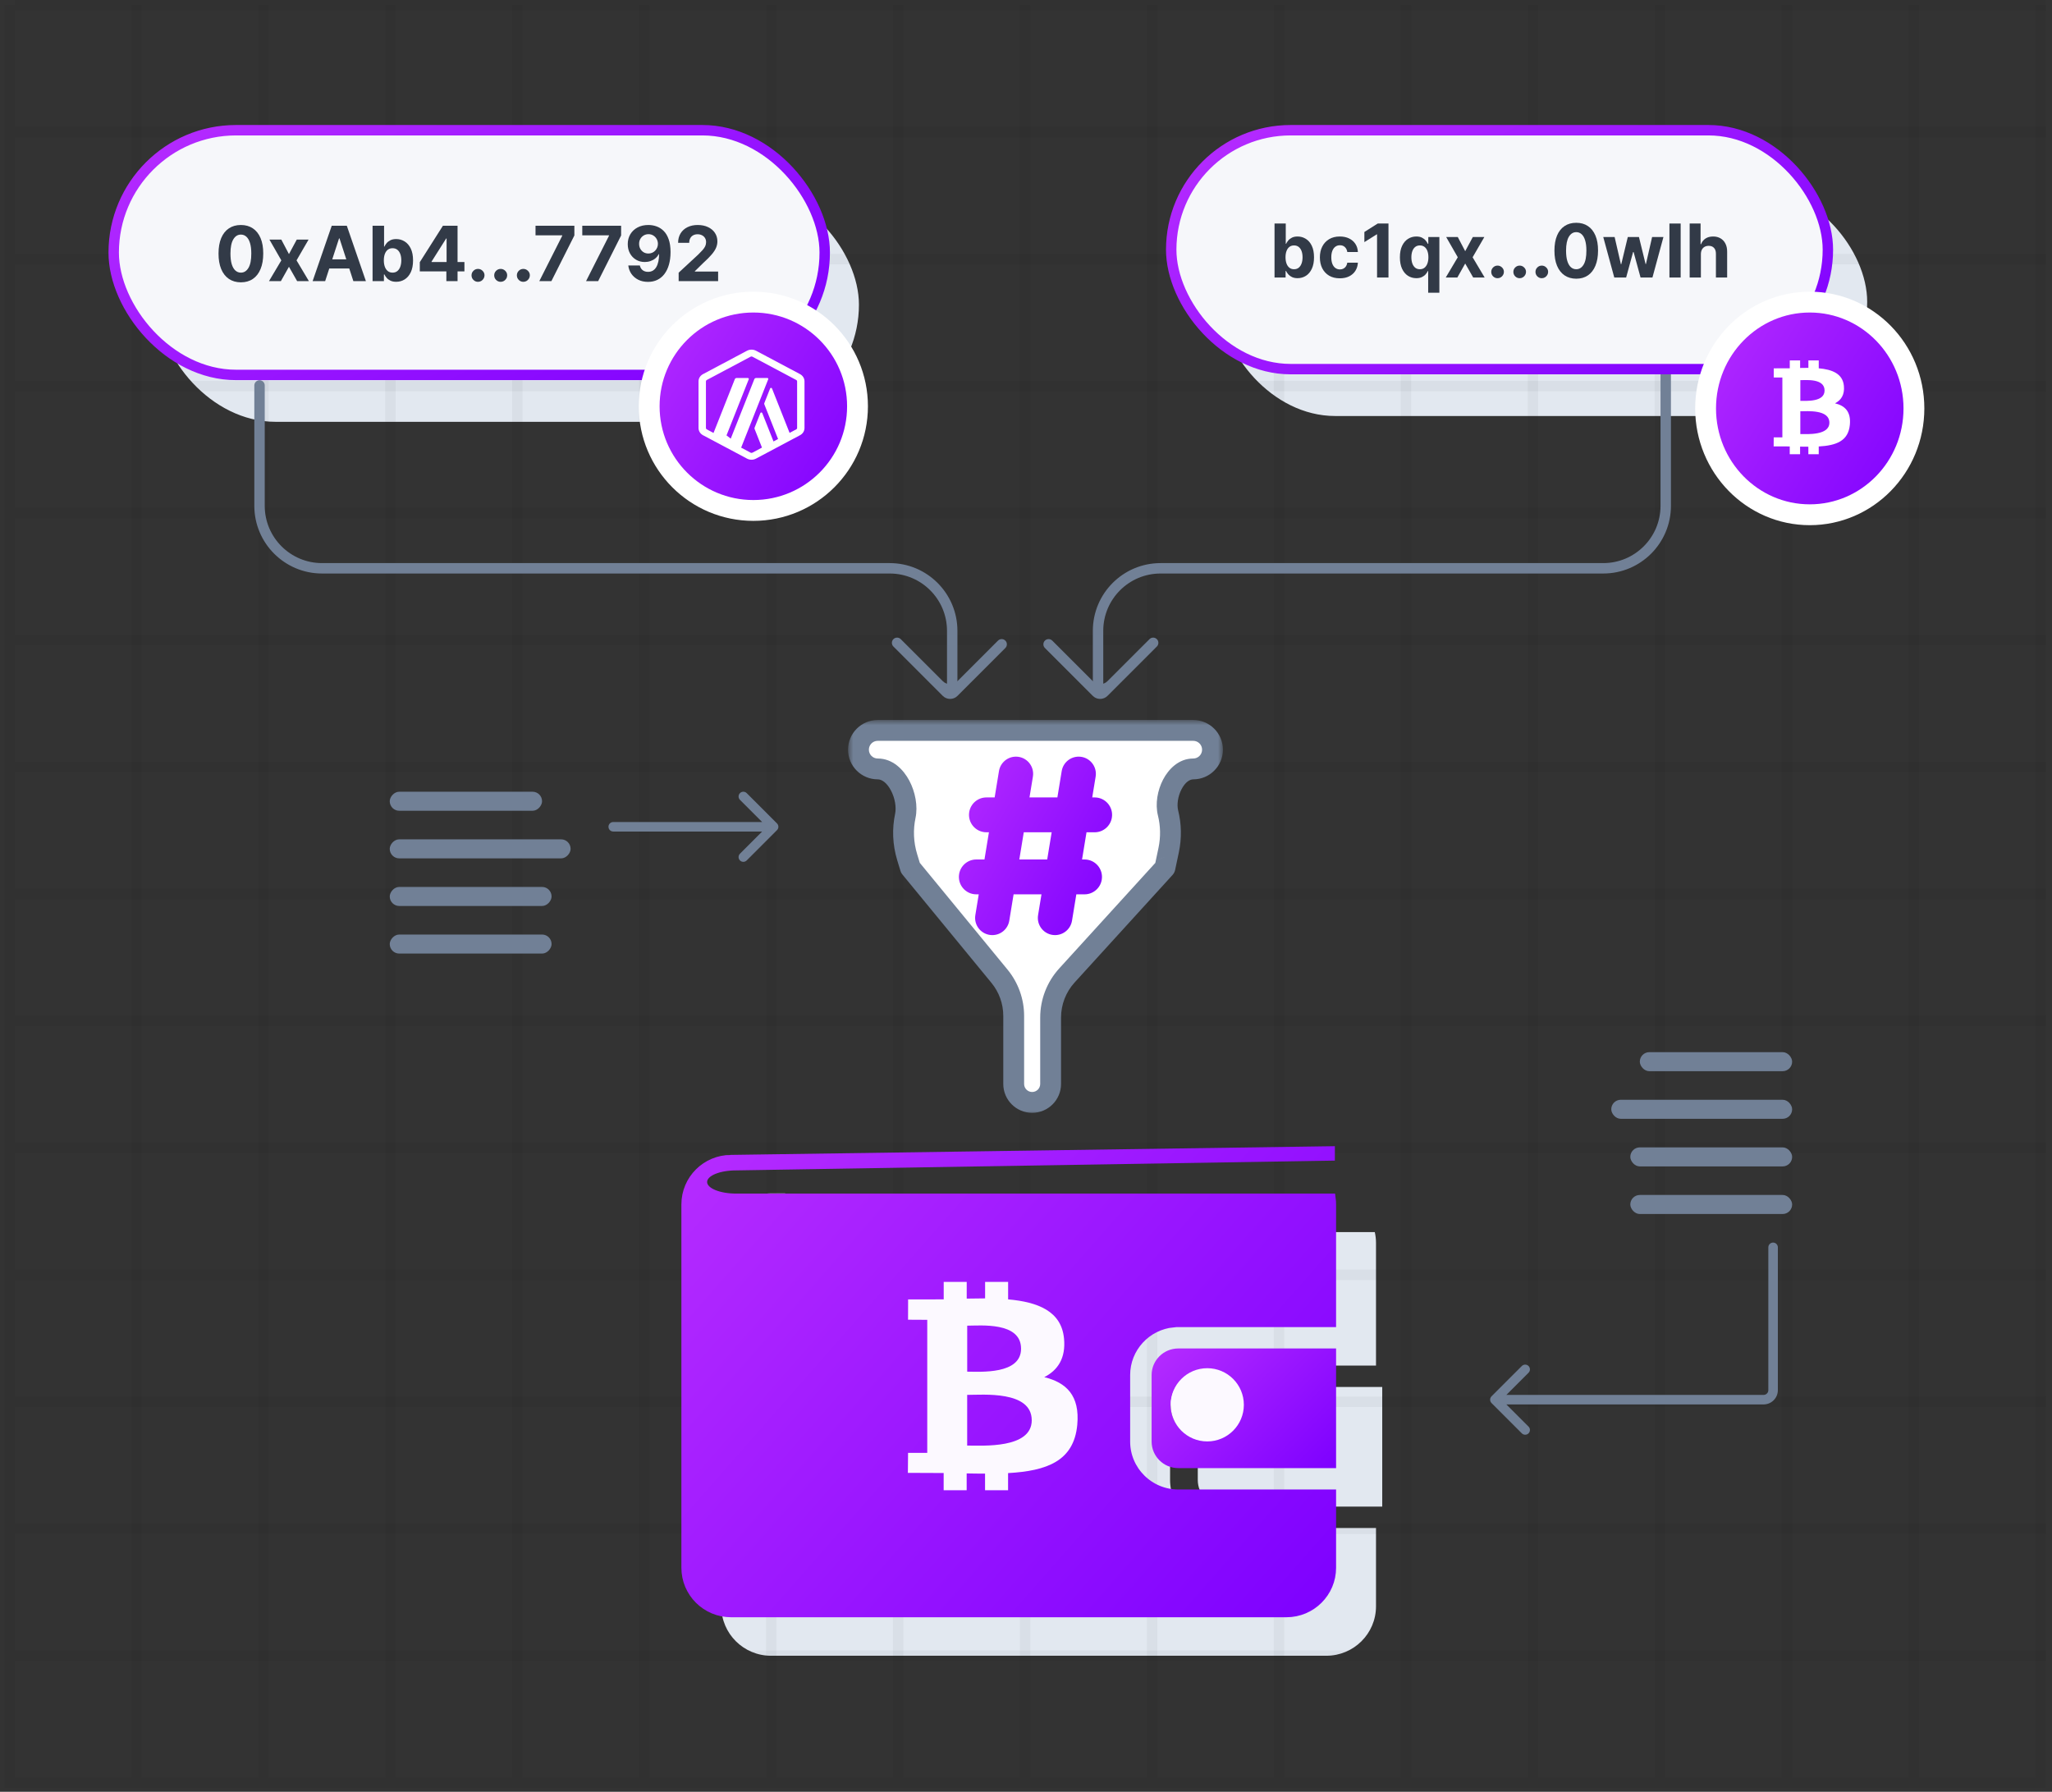 <svg width="197" height="172" viewBox="0 0 197 172" fill="none" xmlns="http://www.w3.org/2000/svg">
<rect x="0" y="0" width="197" height="172" fill="#333333" stroke="none"/>
<path fill-rule="evenodd" clip-rule="evenodd" d="M114.991 135.689C114.991 134.281 116.138 133.139 117.552 133.139H132.7V144.624H117.552C116.138 144.624 114.991 143.482 114.991 142.075V135.689Z" fill="#E2E8F0"/>
<path d="M116.954 131.088H132.102V119.308C132.102 118.952 132.06 118.607 131.985 118.272H74.503C72.966 118.272 71.72 117.773 71.72 117.159C71.72 116.545 72.966 116.046 74.503 116.046H75.736L75.381 114.559H74.02C71.385 114.559 69.249 116.685 69.249 119.308V154.193C69.249 156.815 71.385 158.941 74.02 158.941H127.331C129.966 158.941 132.102 156.817 132.102 154.193V146.677H116.954C114.405 146.677 112.332 144.613 112.332 142.076V135.69C112.332 133.153 114.405 131.089 116.954 131.089V131.088Z" fill="#E2E8F0"/>
<rect x="15.2" y="18" width="67.261" height="22.491" rx="11.245" fill="#E2E8F0"/>
<rect x="117.214" y="18" width="62.043" height="21.934" rx="10.967" fill="#E2E8F0"/>
<line x1="195.917" y1="170.625" x2="195.917" y2="0.488" stroke="black" stroke-opacity="0.04"/>
<line x1="171.542" y1="170.625" x2="171.542" y2="0.488" stroke="black" stroke-opacity="0.04"/>
<line x1="183.729" y1="170.625" x2="183.729" y2="0.488" stroke="black" stroke-opacity="0.04"/>
<line x1="147.167" y1="170.625" x2="147.167" y2="0.488" stroke="black" stroke-opacity="0.04"/>
<line x1="159.354" y1="170.625" x2="159.354" y2="0.488" stroke="black" stroke-opacity="0.04"/>
<line x1="122.792" y1="170.625" x2="122.792" y2="0.488" stroke="black" stroke-opacity="0.04"/>
<line x1="134.979" y1="170.625" x2="134.979" y2="0.488" stroke="black" stroke-opacity="0.04"/>
<line x1="98.416" y1="170.625" x2="98.417" y2="0.488" stroke="black" stroke-opacity="0.04"/>
<line x1="110.604" y1="170.625" x2="110.604" y2="0.488" stroke="black" stroke-opacity="0.04"/>
<line x1="74.041" y1="170.625" x2="74.042" y2="0.488" stroke="black" stroke-opacity="0.04"/>
<line x1="86.229" y1="170.625" x2="86.229" y2="0.488" stroke="black" stroke-opacity="0.04"/>
<line x1="196.417" y1="0.5" x2="1.417" y2="0.5" stroke="black" stroke-opacity="0.04"/>
<line x1="196.417" y1="24.875" x2="1.417" y2="24.875" stroke="black" stroke-opacity="0.04"/>
<line x1="196.417" y1="49.25" x2="1.417" y2="49.25" stroke="black" stroke-opacity="0.04"/>
<line x1="196.417" y1="73.625" x2="1.417" y2="73.625" stroke="black" stroke-opacity="0.04"/>
<line x1="196.417" y1="98" x2="1.417" y2="98" stroke="black" stroke-opacity="0.04"/>
<line x1="196.417" y1="122.375" x2="1.417" y2="122.375" stroke="black" stroke-opacity="0.04"/>
<line x1="196.417" y1="110.188" x2="1.417" y2="110.187" stroke="black" stroke-opacity="0.04"/>
<line x1="196.417" y1="85.812" x2="1.417" y2="85.812" stroke="black" stroke-opacity="0.04"/>
<line x1="196.417" y1="61.438" x2="1.417" y2="61.438" stroke="black" stroke-opacity="0.04"/>
<line x1="196.417" y1="37.062" x2="1.417" y2="37.062" stroke="black" stroke-opacity="0.04"/>
<line x1="196.417" y1="12.688" x2="1.417" y2="12.688" stroke="black" stroke-opacity="0.04"/>
<line x1="196.417" y1="134.562" x2="1.417" y2="134.562" stroke="black" stroke-opacity="0.04"/>
<line x1="196.417" y1="158.938" x2="1.417" y2="158.937" stroke="black" stroke-opacity="0.04"/>
<line x1="196.417" y1="146.75" x2="1.417" y2="146.75" stroke="black" stroke-opacity="0.04"/>
<line x1="196.417" y1="171.125" x2="1.417" y2="171.125" stroke="black" stroke-opacity="0.04"/>
<line x1="49.666" y1="170.625" x2="49.667" y2="0.488" stroke="black" stroke-opacity="0.04"/>
<line x1="61.854" y1="170.625" x2="61.854" y2="0.488" stroke="black" stroke-opacity="0.04"/>
<line x1="25.291" y1="170.625" x2="25.292" y2="0.488" stroke="black" stroke-opacity="0.04"/>
<line x1="37.479" y1="170.625" x2="37.479" y2="0.488" stroke="black" stroke-opacity="0.04"/>
<line x1="13.104" y1="170.625" x2="13.104" y2="0.488" stroke="black" stroke-opacity="0.04"/>
<line x1="0.917" y1="171.641" x2="0.917" y2="0.488" stroke="black" stroke-opacity="0.04"/>
<path d="M91.416 66.5L91.416 60.554C91.416 57.241 88.73 54.554 85.416 54.554L30.916 54.554C27.603 54.554 24.916 51.868 24.916 48.554L24.916 37" stroke="#718096" stroke-linecap="round"/>
<path d="M90.508 66.799C90.898 67.189 91.531 67.189 91.922 66.799L96.518 62.202C96.713 62.007 96.713 61.691 96.518 61.495C96.323 61.3 96.006 61.3 95.811 61.495L91.922 65.384C91.531 65.775 90.898 65.775 90.508 65.384L86.477 61.354C86.282 61.158 85.965 61.158 85.77 61.354C85.575 61.549 85.575 61.865 85.77 62.061L90.508 66.799Z" fill="#718096"/>
<path d="M105.417 66.5L105.417 60.554C105.417 57.241 108.103 54.554 111.417 54.554L153.917 54.554C157.23 54.554 159.917 51.868 159.917 48.554L159.917 34.5" stroke="#718096" stroke-linecap="round"/>
<path d="M106.325 66.799C105.935 67.189 105.302 67.189 104.911 66.799L100.315 62.202C100.12 62.007 100.12 61.691 100.315 61.495C100.51 61.3 100.827 61.3 101.022 61.495L104.911 65.384C105.302 65.775 105.935 65.775 106.325 65.384L110.356 61.354C110.551 61.158 110.868 61.158 111.063 61.354C111.258 61.549 111.258 61.865 111.063 62.061L106.325 66.799Z" fill="#718096"/>
<rect x="10.916" y="12.5" width="68.261" height="23.491" rx="11.745" fill="#F6F7FA" stroke="url(#paint0_linear_249_18271)"/>
<path d="M23.126 27.102C22.68 27.101 22.296 26.991 21.974 26.773C21.654 26.555 21.407 26.239 21.234 25.826C21.063 25.412 20.978 24.915 20.98 24.333C20.98 23.754 21.066 23.26 21.237 22.852C21.41 22.443 21.657 22.133 21.977 21.92C22.298 21.705 22.681 21.598 23.126 21.598C23.571 21.598 23.953 21.705 24.273 21.92C24.595 22.134 24.842 22.446 25.015 22.854C25.188 23.261 25.274 23.754 25.272 24.333C25.272 24.916 25.186 25.415 25.013 25.828C24.841 26.242 24.596 26.557 24.276 26.775C23.956 26.993 23.573 27.102 23.126 27.102ZM23.126 26.171C23.431 26.171 23.674 26.018 23.855 25.711C24.037 25.405 24.127 24.946 24.125 24.333C24.125 23.93 24.084 23.595 24.001 23.326C23.919 23.058 23.803 22.857 23.653 22.722C23.504 22.587 23.329 22.519 23.126 22.519C22.823 22.519 22.581 22.671 22.399 22.974C22.218 23.276 22.126 23.73 22.125 24.333C22.125 24.742 22.165 25.082 22.246 25.356C22.329 25.628 22.446 25.832 22.597 25.968C22.747 26.103 22.924 26.171 23.126 26.171Z" fill="#323A47"/>
<path d="M27.008 23L27.74 24.393L28.49 23H29.624L28.469 24.993L29.655 26.986H28.526L27.74 25.608L26.966 26.986H25.824L27.008 24.993L25.866 23H27.008Z" fill="#323A47"/>
<path d="M31.217 26.986H30.013L31.848 21.671H33.296L35.128 26.986H33.924L32.593 22.885H32.551L31.217 26.986ZM31.142 24.897H33.986V25.774H31.142V24.897Z" fill="#323A47"/>
<path d="M35.768 26.986V21.671H36.873V23.669H36.907C36.955 23.562 37.025 23.453 37.117 23.342C37.211 23.23 37.332 23.136 37.48 23.062C37.631 22.986 37.818 22.948 38.041 22.948C38.332 22.948 38.6 23.024 38.845 23.176C39.091 23.326 39.288 23.554 39.434 23.858C39.582 24.161 39.655 24.541 39.655 24.998C39.655 25.442 39.583 25.818 39.44 26.124C39.298 26.429 39.104 26.66 38.858 26.817C38.614 26.973 38.341 27.05 38.038 27.05C37.824 27.05 37.641 27.015 37.491 26.944C37.342 26.873 37.22 26.784 37.125 26.677C37.03 26.568 36.957 26.458 36.907 26.347H36.858V26.986H35.768ZM36.85 24.993C36.85 25.23 36.883 25.436 36.948 25.613C37.014 25.789 37.109 25.927 37.234 26.025C37.358 26.122 37.51 26.171 37.688 26.171C37.868 26.171 38.02 26.122 38.145 26.023C38.269 25.922 38.364 25.784 38.428 25.608C38.493 25.429 38.526 25.224 38.526 24.993C38.526 24.762 38.494 24.56 38.43 24.385C38.366 24.211 38.272 24.074 38.147 23.975C38.023 23.877 37.87 23.827 37.688 23.827C37.508 23.827 37.356 23.875 37.231 23.97C37.108 24.065 37.014 24.2 36.948 24.375C36.883 24.55 36.85 24.756 36.85 24.993Z" fill="#323A47"/>
<path d="M40.302 26.051V25.166L42.521 21.671H43.284V22.896H42.832L41.433 25.109V25.151H44.587V26.051H40.302ZM42.853 26.986V25.782L42.874 25.39V21.671H43.927V26.986H42.853Z" fill="#323A47"/>
<path d="M45.892 27.053C45.721 27.053 45.574 26.993 45.451 26.872C45.33 26.749 45.269 26.602 45.269 26.43C45.269 26.261 45.33 26.115 45.451 25.994C45.574 25.873 45.721 25.813 45.892 25.813C46.058 25.813 46.203 25.873 46.328 25.994C46.452 26.115 46.515 26.261 46.515 26.43C46.515 26.544 46.485 26.649 46.426 26.744C46.369 26.838 46.294 26.913 46.201 26.97C46.107 27.025 46.004 27.053 45.892 27.053Z" fill="#323A47"/>
<path d="M48.069 27.053C47.897 27.053 47.75 26.993 47.627 26.872C47.506 26.749 47.446 26.602 47.446 26.43C47.446 26.261 47.506 26.115 47.627 25.994C47.75 25.873 47.897 25.813 48.069 25.813C48.235 25.813 48.38 25.873 48.505 25.994C48.629 26.115 48.691 26.261 48.691 26.43C48.691 26.544 48.662 26.649 48.603 26.744C48.546 26.838 48.471 26.913 48.377 26.97C48.284 27.025 48.181 27.053 48.069 27.053Z" fill="#323A47"/>
<path d="M50.245 27.053C50.074 27.053 49.927 26.993 49.804 26.872C49.683 26.749 49.622 26.602 49.622 26.43C49.622 26.261 49.683 26.115 49.804 25.994C49.927 25.873 50.074 25.813 50.245 25.813C50.411 25.813 50.557 25.873 50.681 25.994C50.806 26.115 50.868 26.261 50.868 26.43C50.868 26.544 50.839 26.649 50.78 26.744C50.723 26.838 50.647 26.913 50.554 26.97C50.461 27.025 50.358 27.053 50.245 27.053Z" fill="#323A47"/>
<path d="M51.776 26.986L53.979 22.626V22.59H51.412V21.671H55.142V22.602L52.936 26.986H51.776Z" fill="#323A47"/>
<path d="M56.264 26.986L58.468 22.626V22.59H55.901V21.671H59.63V22.602L57.425 26.986H56.264Z" fill="#323A47"/>
<path d="M62.252 21.598C62.526 21.598 62.788 21.644 63.041 21.736C63.295 21.827 63.522 21.974 63.721 22.174C63.922 22.375 64.08 22.641 64.196 22.974C64.314 23.304 64.373 23.71 64.375 24.191C64.375 24.642 64.324 25.045 64.222 25.4C64.121 25.753 63.977 26.053 63.788 26.3C63.6 26.548 63.372 26.736 63.106 26.866C62.84 26.994 62.542 27.058 62.213 27.058C61.858 27.058 61.545 26.99 61.274 26.853C61.002 26.715 60.783 26.527 60.617 26.29C60.453 26.051 60.353 25.783 60.319 25.486H61.427C61.47 25.679 61.561 25.83 61.699 25.937C61.838 26.043 62.009 26.096 62.213 26.096C62.559 26.096 62.822 25.945 63.002 25.644C63.182 25.341 63.273 24.927 63.275 24.401H63.238C63.159 24.557 63.051 24.691 62.916 24.803C62.782 24.914 62.627 25 62.452 25.06C62.279 25.121 62.095 25.151 61.899 25.151C61.586 25.151 61.307 25.077 61.061 24.93C60.815 24.783 60.621 24.581 60.48 24.323C60.338 24.065 60.267 23.771 60.267 23.441C60.265 23.084 60.347 22.767 60.513 22.488C60.679 22.21 60.911 21.992 61.209 21.834C61.508 21.675 61.856 21.596 62.252 21.598ZM62.26 22.48C62.085 22.48 61.929 22.522 61.793 22.605C61.658 22.688 61.551 22.8 61.471 22.94C61.393 23.08 61.355 23.237 61.357 23.41C61.357 23.584 61.395 23.742 61.471 23.882C61.549 24.02 61.654 24.131 61.788 24.214C61.922 24.295 62.077 24.336 62.249 24.336C62.379 24.336 62.499 24.312 62.61 24.263C62.721 24.215 62.817 24.148 62.898 24.064C62.981 23.977 63.046 23.878 63.093 23.765C63.14 23.653 63.163 23.533 63.163 23.407C63.161 23.239 63.121 23.085 63.044 22.945C62.966 22.805 62.858 22.692 62.722 22.608C62.585 22.523 62.431 22.48 62.26 22.48Z" fill="#323A47"/>
<path d="M65.153 26.986V26.176L67.045 24.424C67.206 24.268 67.341 24.128 67.45 24.004C67.561 23.879 67.645 23.757 67.702 23.638C67.759 23.517 67.787 23.386 67.787 23.246C67.787 23.09 67.752 22.956 67.681 22.844C67.61 22.73 67.513 22.642 67.39 22.582C67.268 22.519 67.128 22.488 66.973 22.488C66.81 22.488 66.668 22.521 66.547 22.587C66.426 22.653 66.332 22.747 66.267 22.87C66.201 22.993 66.168 23.139 66.168 23.308H65.102C65.102 22.961 65.18 22.659 65.338 22.403C65.495 22.147 65.716 21.948 65.999 21.808C66.283 21.668 66.61 21.598 66.98 21.598C67.361 21.598 67.692 21.666 67.974 21.801C68.258 21.934 68.479 22.119 68.636 22.356C68.793 22.593 68.872 22.865 68.872 23.171C68.872 23.372 68.832 23.57 68.753 23.765C68.675 23.961 68.536 24.178 68.335 24.416C68.134 24.654 67.852 24.938 67.487 25.27L66.71 26.031V26.067H68.942V26.986H65.153Z" fill="#323A47"/>
<path d="M82.324 39C82.324 44.523 77.847 49 72.324 49C66.801 49 62.324 44.523 62.324 39C62.324 33.477 66.801 29 72.324 29C77.847 29 82.324 33.477 82.324 39Z" fill="url(#paint1_linear_249_18271)" stroke="white" stroke-width="2"/>
<path fill-rule="evenodd" clip-rule="evenodd" d="M71.713 44.023C71.847 44.094 71.997 44.131 72.148 44.131C72.298 44.131 72.448 44.094 72.582 44.023L76.8 41.781C77.071 41.639 77.235 41.375 77.235 41.087V36.603C77.235 36.318 77.068 36.052 76.8 35.91L72.585 33.67C72.448 33.599 72.298 33.562 72.148 33.562C71.997 33.562 71.847 33.599 71.713 33.67L67.495 35.912C67.227 36.054 67.061 36.318 67.061 36.603V41.087C67.061 41.373 67.227 41.639 67.495 41.781L68.254 42.183L71.713 44.023ZM72.148 34.217C72.176 34.217 72.202 34.223 72.228 34.236L76.446 36.478C76.495 36.504 76.526 36.552 76.526 36.603V41.087C76.526 41.115 76.517 41.142 76.501 41.164C76.494 41.174 76.486 41.184 76.476 41.192C76.467 41.2 76.457 41.207 76.446 41.213L75.804 41.554L74.114 37.289C74.083 37.211 73.966 37.211 73.935 37.289L73.379 38.692C73.362 38.731 73.362 38.774 73.379 38.813L74.698 42.143L74.259 42.376L73.179 39.65C73.148 39.572 73.031 39.572 73 39.65L72.444 41.053C72.434 41.076 72.43 41.101 72.432 41.125C72.433 41.133 72.434 41.14 72.435 41.147C72.437 41.156 72.44 41.165 72.444 41.174L73.153 42.965L72.228 43.457C72.204 43.47 72.176 43.476 72.148 43.476C72.12 43.476 72.094 43.47 72.068 43.457L71.152 42.97L73.754 36.403C73.777 36.344 73.73 36.284 73.665 36.284H72.596C72.55 36.284 72.506 36.299 72.473 36.325C72.448 36.344 72.428 36.369 72.418 36.398L70.155 42.106L69.748 41.794L71.885 36.4C71.898 36.365 71.885 36.328 71.857 36.305C71.84 36.292 71.818 36.284 71.793 36.284H70.724C70.644 36.284 70.572 36.329 70.546 36.398L68.501 41.56L67.852 41.215C67.803 41.189 67.772 41.141 67.772 41.09V36.603C67.772 36.552 67.803 36.504 67.852 36.478L72.07 34.236C72.094 34.223 72.122 34.217 72.148 34.217Z" fill="white"/>
<rect x="112.441" y="12.5" width="63.043" height="22.934" rx="11.467" fill="#F6F7FA" stroke="url(#paint2_linear_249_18271)"/>
<path d="M122.36 26.64V21.457H123.438V23.405H123.471C123.518 23.301 123.587 23.195 123.676 23.087C123.767 22.977 123.885 22.886 124.03 22.813C124.177 22.739 124.359 22.702 124.577 22.702C124.86 22.702 125.122 22.776 125.362 22.925C125.601 23.071 125.793 23.293 125.936 23.59C126.079 23.886 126.151 24.256 126.151 24.701C126.151 25.135 126.081 25.501 125.941 25.8C125.803 26.097 125.614 26.322 125.374 26.476C125.136 26.627 124.87 26.703 124.574 26.703C124.365 26.703 124.187 26.669 124.04 26.599C123.895 26.53 123.776 26.443 123.684 26.339C123.591 26.233 123.52 26.125 123.471 26.017H123.423V26.64H122.36ZM123.415 24.696C123.415 24.927 123.447 25.129 123.511 25.301C123.576 25.473 123.668 25.607 123.79 25.703C123.911 25.798 124.059 25.845 124.233 25.845C124.408 25.845 124.557 25.797 124.678 25.701C124.8 25.603 124.892 25.468 124.954 25.296C125.018 25.122 125.05 24.922 125.05 24.696C125.05 24.472 125.019 24.274 124.957 24.104C124.894 23.934 124.802 23.8 124.681 23.704C124.559 23.608 124.41 23.56 124.233 23.56C124.057 23.56 123.909 23.606 123.787 23.699C123.668 23.792 123.576 23.923 123.511 24.094C123.447 24.264 123.415 24.465 123.415 24.696Z" fill="#323A47"/>
<path d="M128.627 26.716C128.229 26.716 127.886 26.631 127.6 26.463C127.314 26.292 127.095 26.056 126.941 25.754C126.79 25.452 126.714 25.105 126.714 24.711C126.714 24.313 126.79 23.964 126.944 23.664C127.099 23.362 127.319 23.126 127.605 22.957C127.89 22.787 128.229 22.702 128.622 22.702C128.961 22.702 129.258 22.763 129.513 22.887C129.768 23.01 129.969 23.183 130.118 23.405C130.266 23.628 130.348 23.89 130.363 24.19H129.346C129.317 23.996 129.241 23.84 129.118 23.722C128.997 23.602 128.837 23.542 128.64 23.542C128.473 23.542 128.327 23.588 128.202 23.679C128.079 23.768 127.983 23.899 127.913 24.071C127.844 24.243 127.81 24.451 127.81 24.696C127.81 24.944 127.843 25.155 127.911 25.329C127.98 25.503 128.077 25.635 128.202 25.726C128.327 25.817 128.473 25.863 128.64 25.863C128.763 25.863 128.873 25.838 128.971 25.787C129.071 25.736 129.153 25.663 129.217 25.567C129.283 25.469 129.326 25.352 129.346 25.215H130.363C130.346 25.512 130.265 25.773 130.12 26C129.977 26.224 129.779 26.399 129.526 26.526C129.272 26.653 128.973 26.716 128.627 26.716Z" fill="#323A47"/>
<path d="M133.299 21.457V26.64H132.203V22.497H132.172L130.985 23.241V22.269L132.268 21.457H133.299Z" fill="#323A47"/>
<path d="M137.11 28.098V26.017H137.077C137.026 26.125 136.954 26.233 136.861 26.339C136.77 26.443 136.651 26.53 136.505 26.599C136.36 26.669 136.182 26.703 135.973 26.703C135.678 26.703 135.41 26.627 135.171 26.476C134.933 26.322 134.744 26.097 134.604 25.8C134.466 25.501 134.396 25.135 134.396 24.701C134.396 24.256 134.468 23.886 134.611 23.59C134.755 23.293 134.946 23.071 135.183 22.925C135.423 22.776 135.685 22.702 135.971 22.702C136.188 22.702 136.37 22.739 136.515 22.813C136.662 22.886 136.78 22.977 136.869 23.087C136.96 23.195 137.029 23.301 137.077 23.405H137.122V22.752H138.185V28.098H137.11ZM136.315 25.845C136.489 25.845 136.635 25.798 136.755 25.703C136.877 25.607 136.969 25.473 137.034 25.301C137.099 25.129 137.132 24.927 137.132 24.696C137.132 24.465 137.1 24.264 137.036 24.094C136.972 23.923 136.879 23.792 136.758 23.699C136.636 23.606 136.489 23.56 136.315 23.56C136.138 23.56 135.988 23.608 135.867 23.704C135.745 23.8 135.653 23.934 135.591 24.104C135.529 24.274 135.497 24.472 135.497 24.696C135.497 24.922 135.529 25.122 135.591 25.296C135.655 25.468 135.747 25.603 135.867 25.701C135.988 25.797 136.138 25.845 136.315 25.845Z" fill="#323A47"/>
<path d="M139.952 22.752L140.665 24.112L141.397 22.752H142.503L141.377 24.696L142.533 26.64H141.432L140.665 25.296L139.911 26.64H138.798L139.952 24.696L138.838 22.752H139.952Z" fill="#323A47"/>
<path d="M143.773 26.706C143.606 26.706 143.463 26.647 143.343 26.529C143.225 26.409 143.166 26.265 143.166 26.098C143.166 25.933 143.225 25.791 143.343 25.673C143.463 25.555 143.606 25.496 143.773 25.496C143.935 25.496 144.077 25.555 144.199 25.673C144.32 25.791 144.381 25.933 144.381 26.098C144.381 26.21 144.352 26.312 144.295 26.405C144.239 26.496 144.166 26.569 144.075 26.625C143.984 26.679 143.883 26.706 143.773 26.706Z" fill="#323A47"/>
<path d="M145.896 26.706C145.729 26.706 145.586 26.647 145.466 26.529C145.348 26.409 145.289 26.265 145.289 26.098C145.289 25.933 145.348 25.791 145.466 25.673C145.586 25.555 145.729 25.496 145.896 25.496C146.058 25.496 146.2 25.555 146.321 25.673C146.443 25.791 146.504 25.933 146.504 26.098C146.504 26.21 146.475 26.312 146.418 26.405C146.362 26.496 146.289 26.569 146.197 26.625C146.106 26.679 146.006 26.706 145.896 26.706Z" fill="#323A47"/>
<path d="M148.019 26.706C147.852 26.706 147.709 26.647 147.589 26.529C147.471 26.409 147.412 26.265 147.412 26.098C147.412 25.933 147.471 25.791 147.589 25.673C147.709 25.555 147.852 25.496 148.019 25.496C148.181 25.496 148.323 25.555 148.444 25.673C148.566 25.791 148.627 25.933 148.627 26.098C148.627 26.21 148.598 26.312 148.54 26.405C148.485 26.496 148.411 26.569 148.32 26.625C148.229 26.679 148.129 26.706 148.019 26.706Z" fill="#323A47"/>
<path d="M151.325 26.754C150.89 26.752 150.515 26.645 150.201 26.432C149.889 26.22 149.649 25.912 149.48 25.509C149.313 25.105 149.23 24.62 149.232 24.053C149.232 23.488 149.316 23.006 149.483 22.608C149.651 22.21 149.892 21.907 150.204 21.7C150.518 21.49 150.892 21.386 151.325 21.386C151.759 21.386 152.132 21.49 152.444 21.7C152.758 21.909 152.999 22.212 153.168 22.611C153.336 23.007 153.42 23.488 153.418 24.053C153.418 24.622 153.334 25.108 153.165 25.511C152.998 25.914 152.759 26.222 152.446 26.435C152.134 26.648 151.76 26.754 151.325 26.754ZM151.325 25.845C151.622 25.845 151.859 25.696 152.036 25.397C152.214 25.099 152.301 24.651 152.3 24.053C152.3 23.66 152.259 23.333 152.178 23.071C152.099 22.81 151.986 22.613 151.839 22.482C151.694 22.35 151.523 22.284 151.325 22.284C151.03 22.284 150.794 22.432 150.616 22.727C150.439 23.022 150.35 23.465 150.348 24.053C150.348 24.451 150.388 24.784 150.467 25.05C150.548 25.315 150.662 25.515 150.809 25.648C150.956 25.779 151.128 25.845 151.325 25.845Z" fill="#323A47"/>
<path d="M154.977 26.64L153.919 22.752H155.01L155.612 25.364H155.647L156.275 22.752H157.346L157.983 25.349H158.016L158.609 22.752H159.697L158.641 26.64H157.5L156.832 24.195H156.784L156.116 26.64H154.977Z" fill="#323A47"/>
<path d="M161.35 21.457V26.64H160.272V21.457H161.35Z" fill="#323A47"/>
<path d="M163.292 24.392V26.64H162.214V21.457H163.262V23.438H163.307C163.395 23.209 163.537 23.029 163.732 22.899C163.928 22.768 164.174 22.702 164.469 22.702C164.739 22.702 164.974 22.761 165.175 22.879C165.378 22.995 165.534 23.163 165.646 23.383C165.759 23.6 165.815 23.861 165.813 24.165V26.64H164.735V24.357C164.736 24.117 164.676 23.931 164.552 23.798C164.431 23.664 164.261 23.598 164.041 23.598C163.894 23.598 163.764 23.629 163.651 23.691C163.54 23.754 163.452 23.845 163.388 23.965C163.326 24.083 163.294 24.226 163.292 24.392Z" fill="#323A47"/>
<path d="M183.744 39.206C183.744 44.843 179.266 49.413 173.744 49.413C168.221 49.413 163.744 44.843 163.744 39.206C163.744 33.569 168.221 29 173.744 29C179.266 29 183.744 33.569 183.744 39.206Z" fill="url(#paint3_linear_249_18271)" stroke="white" stroke-width="2"/>
<path d="M177.021 37.042C176.908 35.864 175.891 35.468 174.607 35.355V34.601H173.613V35.312C173.351 35.312 173.084 35.317 172.818 35.322V34.6H171.825V35.355C171.609 35.359 170.287 35.358 170.287 35.358L170.284 36.234L171.114 36.239V41.985H170.284L170.277 42.849C170.518 42.849 171.59 42.854 171.822 42.855V43.6H172.816V42.873C173.089 42.879 173.353 42.881 173.61 42.881V43.6H174.605V42.859C176.277 42.763 177.448 42.343 177.594 40.773C177.712 39.508 177.117 38.944 176.168 38.715C176.745 38.42 177.105 37.904 177.021 37.041L177.021 37.042ZM175.627 40.575C175.627 41.811 173.513 41.669 172.838 41.67V39.48C173.513 39.48 175.626 39.287 175.627 40.575H175.627ZM175.166 37.486C175.166 38.609 173.401 38.478 172.84 38.478V36.491C173.402 36.492 175.167 36.313 175.166 37.486Z" fill="white"/>
<path d="M111.06 131.994C111.06 130.864 111.981 129.944 113.121 129.944H127.769V140.429H113.121C111.981 140.429 111.06 139.509 111.06 138.38V131.994ZM111.894 134.867C111.894 137.003 113.634 138.729 115.772 138.729C117.91 138.729 119.65 137.003 119.65 134.867C119.65 132.731 117.91 131.005 115.772 131.005C113.634 131.005 111.894 132.731 111.894 134.867Z" fill="url(#paint4_linear_249_18271)" stroke="url(#paint5_linear_249_18271)"/>
<path d="M113.121 126.892H112.621V126.918C110.032 127.169 107.999 129.347 107.999 131.994V138.381C107.999 141.196 110.298 143.481 113.121 143.481H127.769V150.497C127.769 152.843 125.859 154.746 123.499 154.746H70.187C67.827 154.746 65.916 152.841 65.916 150.497V115.612C65.916 113.268 67.827 111.363 70.187 111.363V111.364L70.194 111.363L127.652 110.534V110.918L70.666 111.85C69.852 111.851 69.092 111.982 68.517 112.212C68.23 112.327 67.965 112.476 67.763 112.667C67.56 112.859 67.387 113.128 67.387 113.463C67.387 113.799 67.56 114.068 67.763 114.26C67.965 114.451 68.23 114.6 68.517 114.714C69.093 114.945 69.855 115.077 70.671 115.077H127.734C127.757 115.253 127.769 115.431 127.769 115.612V126.892H113.121Z" fill="url(#paint6_linear_249_18271)" stroke="url(#paint7_linear_249_18271)"/>
<circle cx="115.9" cy="134.853" r="3.515" fill="#FCF9FF"/>
<path d="M102.149 128.48C101.898 125.862 99.638 124.983 96.784 124.732V123.055H94.574V124.636C93.993 124.636 93.399 124.647 92.809 124.658V123.053H90.6V124.73C90.122 124.739 87.182 124.736 87.182 124.736L87.176 126.685L89.02 126.695V139.465H87.177L87.16 141.386C87.696 141.386 90.079 141.397 90.595 141.4V143.056H92.804V141.439C93.409 141.453 93.996 141.458 94.569 141.457V143.056H96.78V141.408C100.496 141.196 103.099 140.261 103.422 136.772C103.684 133.962 102.363 132.709 100.253 132.199C101.535 131.543 102.337 130.396 102.15 128.479L102.149 128.48ZM99.052 136.333C99.052 139.079 94.352 138.765 92.853 138.766V133.899C94.352 133.899 99.049 133.471 99.05 136.333H99.052ZM98.026 129.466C98.026 131.964 94.105 131.671 92.856 131.671V127.256C94.106 127.257 98.028 126.861 98.026 129.466Z" fill="#FCF9FF"/>
<rect x="157.429" y="101" width="14.623" height="1.828" rx="0.914" fill="#718096"/>
<rect x="154.688" y="105.57" width="17.365" height="1.828" rx="0.914" fill="#718096"/>
<rect x="156.516" y="110.14" width="15.537" height="1.828" rx="0.914" fill="#718096"/>
<rect x="156.516" y="114.709" width="15.537" height="1.828" rx="0.914" fill="#718096"/>
<path fill-rule="evenodd" clip-rule="evenodd" d="M170.224 119.279C170.477 119.279 170.681 119.484 170.681 119.736V133.445C170.681 134.203 170.067 134.816 169.31 134.816H144.618L146.746 136.944C146.925 137.123 146.925 137.412 146.746 137.591C146.568 137.769 146.278 137.769 146.1 137.591L143.192 134.683C143.013 134.504 143.013 134.215 143.192 134.036L146.1 131.128C146.278 130.95 146.568 130.95 146.746 131.128C146.925 131.307 146.925 131.596 146.746 131.774L144.618 133.902H169.31C169.563 133.902 169.767 133.698 169.767 133.445V119.736C169.767 119.484 169.972 119.279 170.224 119.279Z" fill="#718096"/>
<rect width="14.623" height="1.828" rx="0.914" transform="matrix(-1 0 0 1 52.04 76)" fill="#718096"/>
<rect width="17.365" height="1.828" rx="0.914" transform="matrix(-1 0 0 1 54.781 80.57)" fill="#718096"/>
<rect width="15.537" height="1.828" rx="0.914" transform="matrix(-1 0 0 1 52.954 85.14)" fill="#718096"/>
<rect width="15.537" height="1.828" rx="0.914" transform="matrix(-1 0 0 1 52.954 89.709)" fill="#718096"/>
<path fill-rule="evenodd" clip-rule="evenodd" d="M58.416 79.365C58.416 79.618 58.621 79.822 58.873 79.822H73.168L71.04 81.95C70.861 82.129 70.861 82.418 71.04 82.597C71.218 82.775 71.508 82.775 71.686 82.597L74.594 79.688C74.773 79.51 74.773 79.221 74.594 79.042L71.686 76.134C71.508 75.956 71.218 75.956 71.04 76.134C70.861 76.312 70.861 76.602 71.04 76.78L73.168 78.908H58.873C58.621 78.908 58.416 79.113 58.416 79.365Z" fill="#718096"/>
<mask id="path-63-outside-1_249_18271" maskUnits="userSpaceOnUse" x="81.416" y="69.115" width="36" height="38" fill="black">
<rect fill="white" x="81.416" y="69.115" width="36" height="38"/>
<path fill-rule="evenodd" clip-rule="evenodd" d="M84.265 70.115C83.244 70.115 82.416 70.943 82.416 71.964C82.416 72.984 83.244 73.812 84.265 73.812C86.085 73.812 87.288 76.543 86.913 78.324C86.647 79.588 86.684 80.944 87.097 82.297L87.405 83.308C87.405 83.309 87.405 83.309 87.405 83.309C87.406 83.309 87.406 83.309 87.406 83.309L95.954 93.711C96.836 94.784 97.319 96.131 97.319 97.52V104.051C97.319 105.03 98.112 105.824 99.091 105.824C100.071 105.824 100.864 105.03 100.864 104.051V97.678C100.864 96.183 101.422 94.743 102.429 93.638L111.836 83.309C111.836 83.309 111.836 83.309 111.836 83.309C111.836 83.309 111.836 83.308 111.836 83.308L112.194 81.62C112.455 80.385 112.418 79.169 112.136 78.037C111.721 76.369 112.837 73.812 114.556 73.812C115.577 73.812 116.405 72.984 116.405 71.964C116.405 70.943 115.577 70.115 114.556 70.115H84.265Z"/>
</mask>
<path fill-rule="evenodd" clip-rule="evenodd" d="M84.265 70.115C83.244 70.115 82.416 70.943 82.416 71.964C82.416 72.984 83.244 73.812 84.265 73.812C86.085 73.812 87.288 76.543 86.913 78.324C86.647 79.588 86.684 80.944 87.097 82.297L87.405 83.308C87.405 83.309 87.405 83.309 87.405 83.309C87.406 83.309 87.406 83.309 87.406 83.309L95.954 93.711C96.836 94.784 97.319 96.131 97.319 97.52V104.051C97.319 105.03 98.112 105.824 99.091 105.824C100.071 105.824 100.864 105.03 100.864 104.051V97.678C100.864 96.183 101.422 94.743 102.429 93.638L111.836 83.309C111.836 83.309 111.836 83.309 111.836 83.309C111.836 83.309 111.836 83.308 111.836 83.308L112.194 81.62C112.455 80.385 112.418 79.169 112.136 78.037C111.721 76.369 112.837 73.812 114.556 73.812C115.577 73.812 116.405 72.984 116.405 71.964C116.405 70.943 115.577 70.115 114.556 70.115H84.265Z" fill="white"/>
<path d="M87.097 82.297L86.14 82.588L87.097 82.297ZM112.194 81.62L111.215 81.413V81.413L112.194 81.62ZM111.836 83.308L110.858 83.101L111.836 83.308ZM111.836 83.309L111.096 82.635L111.836 83.309ZM95.954 93.711L95.181 94.346L95.954 93.711ZM87.406 83.309L88.178 82.674L87.406 83.309ZM87.405 83.308L88.362 83.017L87.405 83.308ZM83.416 71.964C83.416 71.495 83.796 71.115 84.265 71.115V69.115C82.692 69.115 81.416 70.391 81.416 71.964H83.416ZM84.265 72.812C83.796 72.812 83.416 72.432 83.416 71.964H81.416C81.416 73.537 82.692 74.812 84.265 74.812V72.812ZM88.053 82.005C87.691 80.818 87.659 79.633 87.891 78.53L85.934 78.118C85.634 79.544 85.677 81.071 86.14 82.588L88.053 82.005ZM88.362 83.017L88.053 82.005L86.14 82.588L86.449 83.6L88.362 83.017ZM96.727 93.076L88.178 82.674L86.633 83.944L95.181 94.346L96.727 93.076ZM98.319 104.051V97.52H96.319V104.051H98.319ZM99.864 97.678V104.051H101.864V97.678H99.864ZM111.096 82.635L101.689 92.964L103.168 94.311L112.575 83.982L111.096 82.635ZM111.215 81.413L110.858 83.101L112.815 83.515L113.172 81.827L111.215 81.413ZM111.166 78.279C111.411 79.266 111.445 80.329 111.215 81.413L113.172 81.827C113.465 80.441 113.424 79.072 113.107 77.796L111.166 78.279ZM115.405 71.964C115.405 72.432 115.025 72.812 114.556 72.812V74.812C116.13 74.812 117.405 73.537 117.405 71.964H115.405ZM114.556 71.115C115.025 71.115 115.405 71.495 115.405 71.964H117.405C117.405 70.391 116.13 69.115 114.556 69.115V71.115ZM84.265 71.115H114.556V69.115H84.265V71.115ZM111.836 84.309C112.309 84.309 112.717 83.978 112.815 83.515L110.858 83.101C110.956 82.639 111.364 82.309 111.836 82.309V84.309ZM112.575 83.982C112.386 84.19 112.117 84.309 111.836 84.309V82.309C111.555 82.309 111.286 82.427 111.096 82.635L112.575 83.982ZM101.864 97.678C101.864 96.432 102.329 95.232 103.168 94.311L101.689 92.964C100.515 94.253 99.864 95.934 99.864 97.678H101.864ZM99.091 106.824C100.623 106.824 101.864 105.583 101.864 104.051H99.864C99.864 104.478 99.518 104.824 99.091 104.824V106.824ZM95.181 94.346C95.917 95.24 96.319 96.362 96.319 97.52H98.319C98.319 95.899 97.756 94.329 96.727 93.076L95.181 94.346ZM87.405 84.309C87.111 84.309 86.826 84.178 86.633 83.944L88.178 82.674C87.986 82.439 87.7 82.309 87.405 82.309V84.309ZM86.449 83.6C86.577 84.021 86.965 84.309 87.405 84.309V82.309C87.845 82.309 88.233 82.596 88.362 83.017L86.449 83.6ZM96.319 104.051C96.319 105.583 97.56 106.824 99.091 106.824V104.824C98.665 104.824 98.319 104.478 98.319 104.051H96.319ZM113.107 77.796C112.97 77.245 113.08 76.439 113.433 75.761C113.796 75.064 114.236 74.812 114.556 74.812V72.812C113.158 72.812 112.18 73.838 111.659 74.837C111.128 75.856 110.888 77.162 111.166 78.279L113.107 77.796ZM84.265 74.812C84.634 74.812 85.123 75.105 85.529 75.87C85.923 76.611 86.064 77.5 85.934 78.118L87.891 78.53C88.136 77.367 87.864 76.001 87.295 74.931C86.739 73.884 85.716 72.812 84.265 72.812V74.812Z" fill="#718096" mask="url(#path-63-outside-1_249_18271)"/>
<path d="M101.288 89.764C100.269 89.764 99.494 88.851 99.659 87.846L101.928 74.017C102.059 73.219 102.748 72.633 103.557 72.633C104.575 72.633 105.351 73.547 105.186 74.552L102.917 88.381C102.786 89.179 102.096 89.764 101.288 89.764ZM93.73 85.85C92.694 85.85 91.907 84.918 92.081 83.896C92.218 83.092 92.915 82.504 93.73 82.504H104.121C105.157 82.504 105.944 83.436 105.771 84.457C105.634 85.261 104.937 85.85 104.121 85.85H93.73ZM95.265 89.764C94.247 89.764 93.471 88.851 93.636 87.846L95.905 74.017C96.036 73.219 96.726 72.633 97.534 72.633C98.553 72.633 99.328 73.547 99.163 74.552L96.894 88.381C96.763 89.179 96.074 89.764 95.265 89.764ZM94.701 79.894C93.665 79.894 92.878 78.962 93.051 77.941C93.188 77.136 93.885 76.548 94.701 76.548H105.092C106.128 76.548 106.915 77.48 106.741 78.501C106.604 79.306 105.907 79.894 105.092 79.894H94.701Z" fill="url(#paint8_linear_249_18271)"/>
<defs>
<linearGradient id="paint0_linear_249_18271" x1="11.416" y1="13" x2="35.355" y2="58.356" gradientUnits="userSpaceOnUse">
<stop stop-color="#B62CFF"/>
<stop offset="1" stop-color="#7D00FF"/>
</linearGradient>
<linearGradient id="paint1_linear_249_18271" x1="62.324" y1="29" x2="85.637" y2="43.77" gradientUnits="userSpaceOnUse">
<stop stop-color="#B62CFF"/>
<stop offset="1" stop-color="#7D00FF"/>
</linearGradient>
<linearGradient id="paint2_linear_249_18271" x1="112.941" y1="13" x2="137.007" y2="56.127" gradientUnits="userSpaceOnUse">
<stop stop-color="#B62CFF"/>
<stop offset="1" stop-color="#7D00FF"/>
</linearGradient>
<linearGradient id="paint3_linear_249_18271" x1="163.744" y1="29" x2="187.327" y2="43.639" gradientUnits="userSpaceOnUse">
<stop stop-color="#B62CFF"/>
<stop offset="1" stop-color="#7D00FF"/>
</linearGradient>
<linearGradient id="paint4_linear_249_18271" x1="110.56" y1="129.444" x2="125.362" y2="143.905" gradientUnits="userSpaceOnUse">
<stop stop-color="#B62CFF"/>
<stop offset="1" stop-color="#7D00FF"/>
</linearGradient>
<linearGradient id="paint5_linear_249_18271" x1="110.56" y1="129.444" x2="125.362" y2="143.905" gradientUnits="userSpaceOnUse">
<stop stop-color="#B62CFF"/>
<stop offset="1" stop-color="#7D00FF"/>
</linearGradient>
<linearGradient id="paint6_linear_249_18271" x1="65.416" y1="110.026" x2="123.246" y2="160.95" gradientUnits="userSpaceOnUse">
<stop stop-color="#B62CFF"/>
<stop offset="1" stop-color="#7D00FF"/>
</linearGradient>
<linearGradient id="paint7_linear_249_18271" x1="65.416" y1="110.026" x2="123.246" y2="160.95" gradientUnits="userSpaceOnUse">
<stop stop-color="#B62CFF"/>
<stop offset="1" stop-color="#7D00FF"/>
</linearGradient>
<linearGradient id="paint8_linear_249_18271" x1="91.749" y1="72.633" x2="110.696" y2="83.371" gradientUnits="userSpaceOnUse">
<stop stop-color="#B62CFF"/>
<stop offset="1" stop-color="#7D00FF"/>
</linearGradient>
</defs>
</svg>
